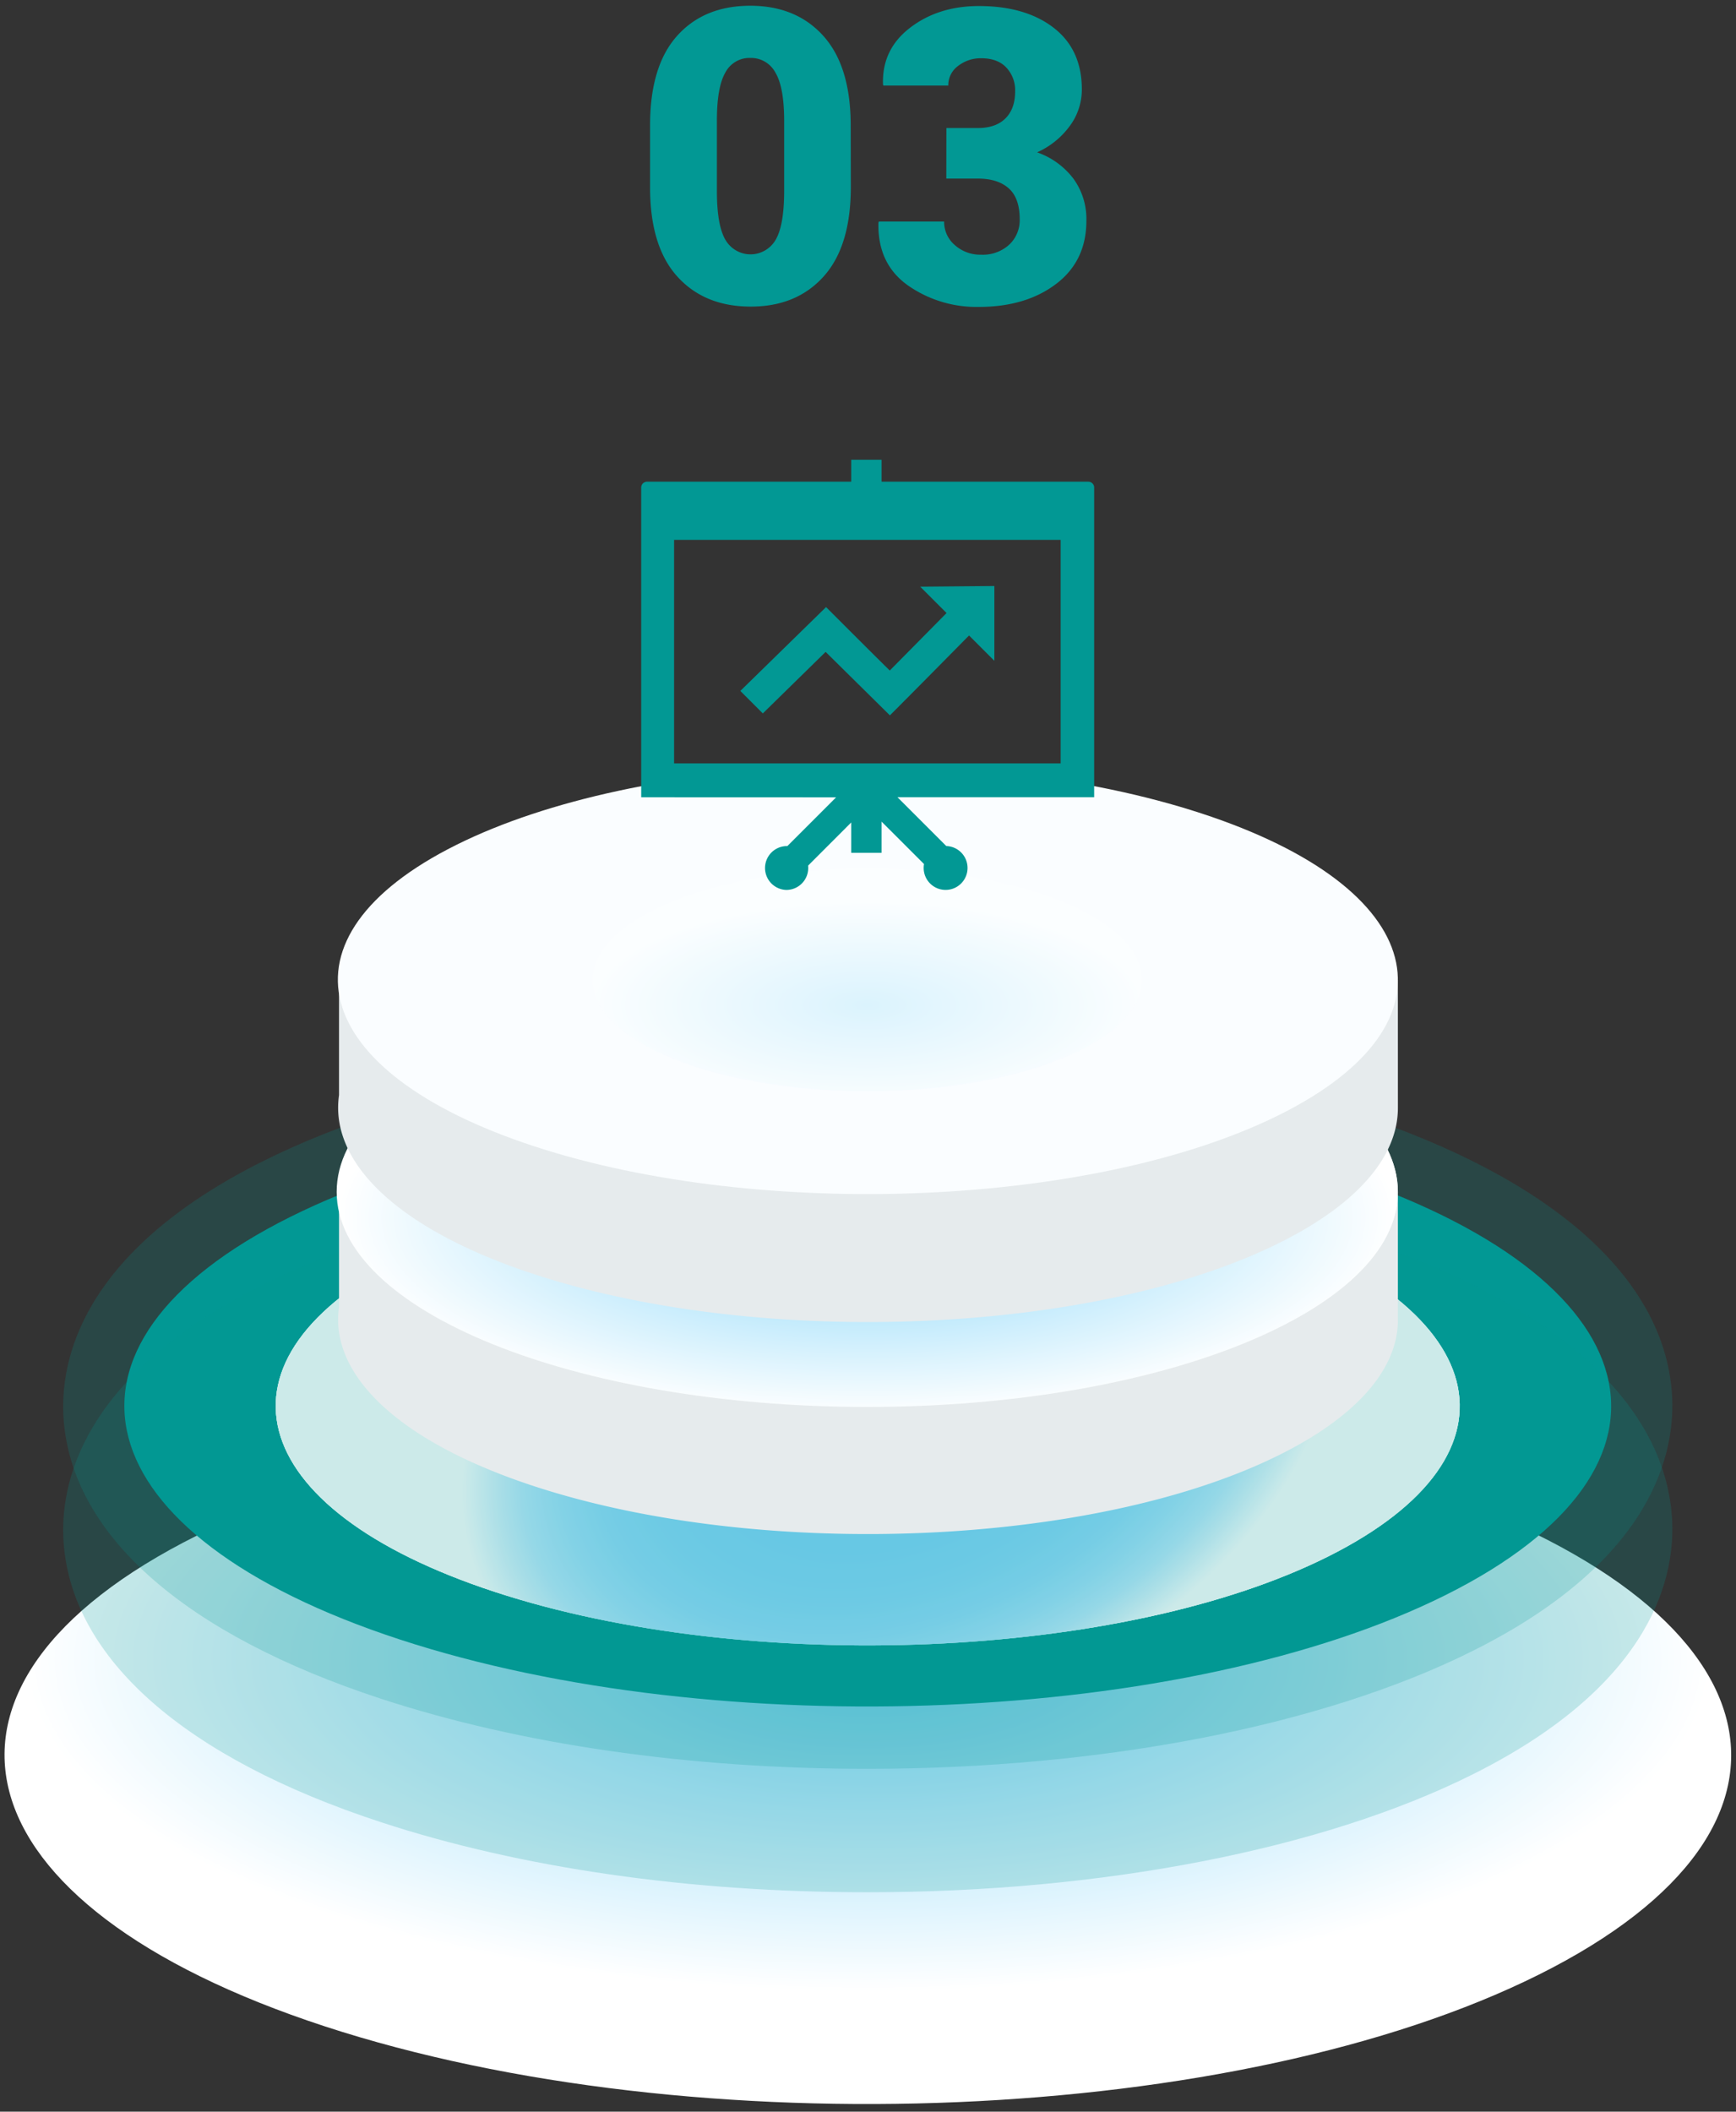 <svg width="222" height="270" fill="none" xmlns="http://www.w3.org/2000/svg"><rect width="100%" height="100%" fill="#333333" stroke="none"/><path style="mix-blend-mode:multiply" d="M180.456 189.743c47.385 15.502 54.691 43.595 16.318 62.741-38.373 19.146-107.887 22.1-155.268 6.597-47.38-15.502-54.691-43.599-16.322-62.745 38.37-19.146 107.891-22.1 155.272-6.593Z" fill="url(#a)"/><path d="M110.926 226.159c-22.79 0-44.285-3.096-62.17-8.946-25.134-8.225-39.559-20.922-40.622-35.761-.52-7.307 2.098-21.308 25.514-32.993C52.82 138.89 81.03 133.4 111.037 133.4c22.787 0 44.285 3.096 62.149 8.947 25.13 8.224 39.555 20.926 40.618 35.765.524 7.303-2.093 21.307-25.51 32.993-19.156 9.564-47.36 15.054-77.368 15.054Z" fill="#029894" style="mix-blend-mode:multiply" opacity=".2"/><path d="M170.799 149.932c40.798 13.35 47.086 37.533 14.049 54.019-33.037 16.486-92.889 19.03-133.703 5.681-40.815-13.349-47.087-37.537-14.053-54.023 33.033-16.486 92.893-19.026 133.707-5.677Z" fill="#029894" style="mix-blend-mode:multiply"/><path d="M158.606 156.008c32.493 10.631 37.502 29.877 11.191 43.027-26.312 13.149-73.983 15.154-106.472 4.518-32.49-10.635-37.507-29.876-11.191-43.022 26.315-13.146 73.999-15.154 106.472-4.523Z" fill="url(#b)"/><path d="M158.606 156.008c32.493 10.631 37.502 29.877 11.191 43.027-26.312 13.149-73.983 15.154-106.472 4.518-32.49-10.635-37.507-29.876-11.191-43.022 26.315-13.146 73.999-15.154 106.472-4.523Z" fill="url(#c)"/><path d="M158.606 156.008c32.493 10.631 37.502 29.877 11.191 43.027-26.312 13.149-73.983 15.154-106.472 4.518-32.49-10.635-37.507-29.876-11.191-43.022 26.315-13.146 73.999-15.154 106.472-4.523Z" fill="url(#d)"/><path d="M110.926 241.944c-22.79 0-44.285-3.091-62.17-8.946-25.134-8.221-39.559-20.922-40.622-35.761-.52-7.303 2.098-21.308 25.514-32.993 19.172-9.569 47.381-15.055 77.389-15.055 22.787 0 44.285 3.092 62.149 8.947 25.13 8.22 39.555 20.922 40.618 35.761.524 7.307-2.093 21.307-25.51 32.992-19.156 9.569-47.36 15.055-77.368 15.055Z" fill="#029894" style="mix-blend-mode:multiply" opacity=".2"/><path d="M178.76 152.393h-13.42a70.832 70.832 0 0 0-11.706-4.918c-29.088-9.519-71.766-7.705-95.326 4.046-.572.287-1.112.577-1.635.872H43.355v14.739c-1.226 8.515 7.36 17.133 24.991 22.909 29.088 9.519 71.766 7.706 95.322-4.045 10.173-5.079 15.104-11.179 15.096-17.238l-.004-16.365Z" fill="#E6EBED"/><path d="M153.634 131.11c29.092 9.519 33.577 26.764 10.018 38.516-23.56 11.751-66.239 13.569-95.322 4.05-29.084-9.52-33.578-26.765-10.022-38.521 23.556-11.755 66.238-13.564 95.326-4.045Z" fill="#FAFDFF"/><path style="mix-blend-mode:multiply" d="M110.906 179.892c37.475 0 67.854-12.311 67.854-27.499 0-15.187-30.379-27.498-67.854-27.498-37.474 0-67.853 12.311-67.853 27.498 0 15.188 30.379 27.499 67.853 27.499Z" fill="url(#e)"/><path d="M178.76 125.289h-13.42a70.832 70.832 0 0 0-11.706-4.918c-29.088-9.519-71.766-7.709-95.326 4.046-.572.286-1.112.577-1.635.872H43.355v14.735c-1.226 8.514 7.36 17.133 24.991 22.909 29.088 9.519 71.766 7.706 95.322-4.05 10.173-5.075 15.104-11.175 15.096-17.233l-.004-16.361Z" fill="#E6EBED"/><path d="M153.634 104.001c29.092 9.519 33.577 26.764 10.018 38.52-23.56 11.756-66.239 13.569-95.322 4.05-29.084-9.519-33.578-26.765-10.022-38.52 23.556-11.756 66.238-13.565 95.326-4.05Z" fill="#FAFDFF"/><path style="mix-blend-mode:multiply" opacity=".25" d="M110.906 139.534c19.409 0 35.143-6.378 35.143-14.246 0-7.867-15.734-14.245-35.143-14.245-19.41 0-35.143 6.378-35.143 14.245 0 7.868 15.734 14.246 35.143 14.246Z" fill="url(#f)"/><path d="M108.804 23.897c0 5.049-1.155 8.862-3.467 11.44-2.311 2.579-5.423 3.866-9.335 3.864-3.95 0-7.084-1.288-9.404-3.864-2.32-2.575-3.475-6.389-3.467-11.44v-7.86c0-5.05 1.147-8.863 3.443-11.435C88.869 2.029 91.989.74 95.933.734c3.933 0 7.059 1.294 9.375 3.88 2.317 2.587 3.477 6.395 3.48 11.424l.016 7.86Zm-8.525-8.448c0-2.858-.372-4.912-1.116-6.162a3.57 3.57 0 0 0-1.346-1.4 3.5 3.5 0 0 0-1.868-.476 3.436 3.436 0 0 0-1.864.471 3.505 3.505 0 0 0-1.333 1.405c-.72 1.25-1.078 3.304-1.075 6.162v8.987c0 2.908.362 4.983 1.087 6.225.33.567.8 1.037 1.364 1.363a3.69 3.69 0 0 0 3.7 0 3.76 3.76 0 0 0 1.364-1.363c.722-1.245 1.085-3.32 1.087-6.225V15.45ZM121.026 16.37h4.023c1.535 0 2.715-.415 3.541-1.245.826-.83 1.235-1.993 1.227-3.49a4.217 4.217 0 0 0-1.113-2.98c-.744-.804-1.819-1.207-3.238-1.207a4.695 4.695 0 0 0-2.936.975 3.03 3.03 0 0 0-.939 1.1c-.22.44-.331.927-.324 1.419h-8.3l-.049-.153c-.101-2.98 1.053-5.394 3.463-7.242C118.79 1.7 121.718.774 125.163.771c3.994 0 7.19.93 9.589 2.789 2.398 1.859 3.596 4.487 3.594 7.884a7.804 7.804 0 0 1-1.558 4.685 10.44 10.44 0 0 1-4.162 3.349 9.942 9.942 0 0 1 4.632 3.352 8.765 8.765 0 0 1 1.668 5.395c0 3.427-1.29 6.12-3.872 8.079-2.581 1.959-5.878 2.938-9.891 2.938a15.276 15.276 0 0 1-9.073-2.76c-2.586-1.842-3.839-4.509-3.757-8l.053-.154h8.349a3.879 3.879 0 0 0 1.378 3.017 4.864 4.864 0 0 0 3.353 1.22 4.989 4.989 0 0 0 3.594-1.282 4.266 4.266 0 0 0 1.014-1.472c.231-.558.343-1.16.327-1.765 0-1.812-.469-3.134-1.406-3.967-.938-.832-2.257-1.247-3.958-1.245h-4.024l.013-6.464ZM114.773 101.938l6.236 6.236a2.804 2.804 0 0 1 2.72 2.805 2.805 2.805 0 0 1-5.61 0c0-.17.015-.34.043-.505l-5.426-5.421v3.988h-3.884v-3.879l-5.51 5.515c.009.099.014.203.014.306a2.804 2.804 0 0 1-2.809 2.805 2.806 2.806 0 0 1 0-5.609c.047 0 .094 0 .136.004l6.237-6.236-24.922-.009v-39.61c0-.41.34-.74.759-.74h26.095v-2.805h3.884v2.805h26.426c.419 0 .759.335.759.74V101.933h-25.148v.005Zm-20.1-13.595 10.964-10.719c2.716 2.715 5.402 5.402 8.146 8.112l7.264-7.353-3.371-3.37 9.484-.085v9.564l-3.238-3.238c-3.375 3.417-6.736 6.825-10.12 10.214l-8.221-8.117-8.032 7.868-2.876-2.876Zm40.963-19.317H86.203V97.61h49.433V69.026Z" fill="#029894"/><defs><radialGradient id="a" cx="0" cy="0" r="1" gradientUnits="userSpaceOnUse" gradientTransform="matrix(107.502 0 0 42.549 110.979 212.119)"><stop stop-color="#7FD4F9"/><stop offset="1" stop-color="#fff"/></radialGradient><radialGradient id="b" cx="0" cy="0" r="1" gradientUnits="userSpaceOnUse" gradientTransform="rotate(-21.812 524.282 -208.571) scale(57.904 39.95)"><stop stop-color="#7FD4F9"/><stop offset=".43" stop-color="#81D5F9"/><stop offset=".58" stop-color="#88D7F9"/><stop offset=".69" stop-color="#93DBFA"/><stop offset=".78" stop-color="#A4E1FB"/><stop offset=".86" stop-color="#BAE8FC"/><stop offset=".92" stop-color="#D6F1FD"/><stop offset=".98" stop-color="#F5FCFF"/><stop offset="1" stop-color="#fff"/></radialGradient><radialGradient id="c" cx="0" cy="0" r="1" gradientUnits="userSpaceOnUse" gradientTransform="rotate(-21.812 524.282 -208.571) scale(57.904 39.95)"><stop stop-color="#80E3C8"/><stop offset=".43" stop-color="#82E3C9"/><stop offset=".58" stop-color="#89E5CC"/><stop offset=".69" stop-color="#94E8D1"/><stop offset=".78" stop-color="#A5EBD8"/><stop offset=".86" stop-color="#BBF0E2"/><stop offset=".93" stop-color="#D7F6ED"/><stop offset=".99" stop-color="#F6FDFB"/><stop offset="1" stop-color="#fff"/></radialGradient><radialGradient id="d" cx="0" cy="0" r="1" gradientUnits="userSpaceOnUse" gradientTransform="rotate(-21.812 524.282 -208.571) scale(57.904 39.95)"><stop stop-color="#7FD4F9"/><stop offset=".43" stop-color="#81D5F9"/><stop offset=".58" stop-color="#88D7F9"/><stop offset=".69" stop-color="#93DBFA"/><stop offset=".78" stop-color="#A4E1FB"/><stop offset=".86" stop-color="#BAE8FC"/><stop offset=".92" stop-color="#D6F1FD"/><stop offset=".98" stop-color="#F5FCFF"/><stop offset="1" stop-color="#fff"/></radialGradient><radialGradient id="e" cx="0" cy="0" r="1" gradientUnits="userSpaceOnUse" gradientTransform="matrix(67.645 0 0 25.4 110.906 155.642)"><stop stop-color="#7FD4F9"/><stop offset="1" stop-color="#fff"/></radialGradient><radialGradient id="f" cx="0" cy="0" r="1" gradientUnits="userSpaceOnUse" gradientTransform="matrix(35.037 0 0 13.156 110.906 128.5)"><stop stop-color="#7FD4F9"/><stop offset="1" stop-color="#fff"/></radialGradient></defs></svg>
